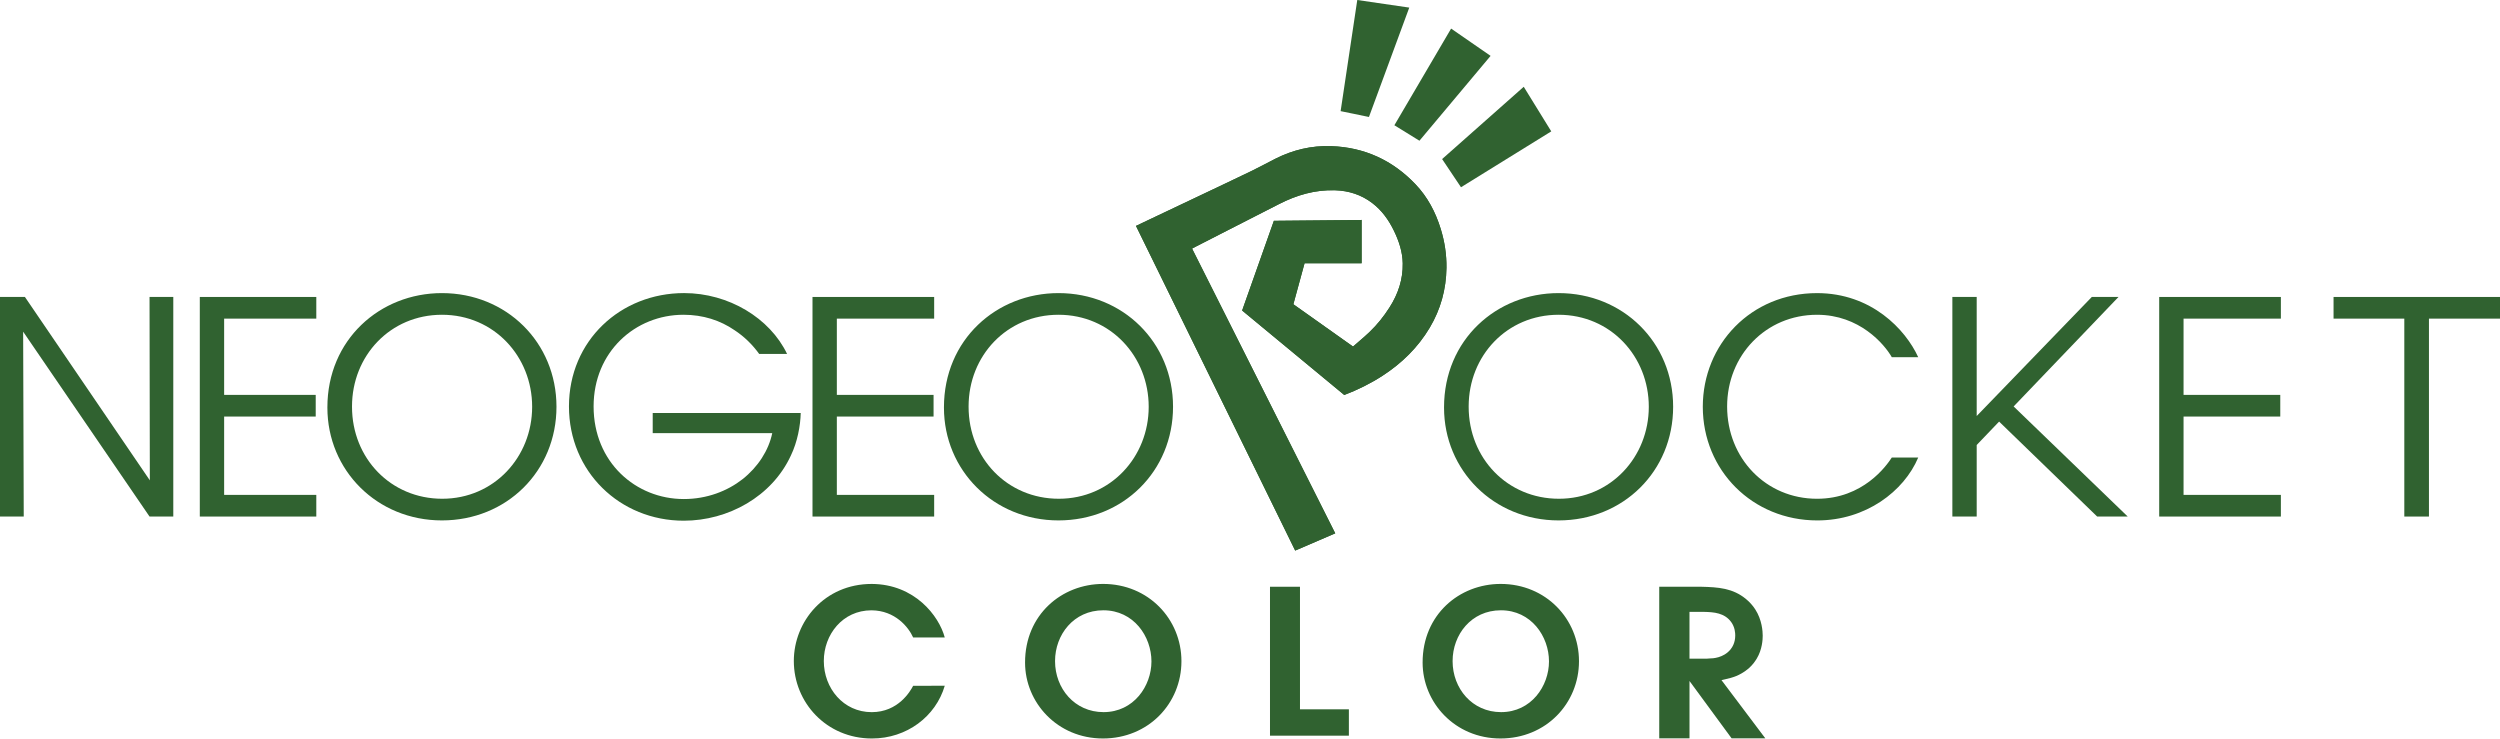 <?xml version="1.0" encoding="utf-8"?>
<svg version="1.1" viewBox="0 0 264 78" xmlns="http://www.w3.org/2000/svg">
  <g transform="matrix(0.44, 0, 0, 0.44, 0, 0)">
    <path d="M 35.961 115.284 L 35.889 71.271 L 41.589 71.271 L 41.589 123.972 L 35.889 123.972 L 5.556 79.602 L 5.697 123.972 L 0 123.972 L 0 71.271 L 5.982 71.271 L 35.961 115.284 Z" id="path7" style="fill-opacity: 1; fill: rgb(48, 98, 48);"/>
    <path d="M 47.952 71.271 L 75.912 71.271 L 75.912 76.47 L 53.793 76.47 L 53.793 94.773 L 75.771 94.773 L 75.771 99.972 L 53.793 99.972 L 53.793 118.773 L 75.912 118.773 L 75.912 123.972 L 47.952 123.972 L 47.952 71.271 Z" id="path9" style="fill-opacity: 1; fill: rgb(48, 98, 48);"/>
    <path d="M 78.573 97.764 C 78.573 81.528 91.179 70.344 106.065 70.344 C 121.518 70.344 133.554 82.167 133.554 97.62 C 133.554 113.076 121.59 124.899 106.065 124.899 C 90.468 124.899 78.573 112.86 78.573 97.833 L 78.573 97.764 Z M 84.483 97.62 C 84.483 110.013 93.813 119.7 106.134 119.7 C 118.599 119.7 127.716 109.659 127.716 97.62 C 127.716 85.584 118.599 75.543 106.065 75.543 C 93.672 75.543 84.483 85.371 84.483 97.548 L 84.483 97.62 Z" id="path11" style="fill-opacity: 1; fill: rgb(48, 98, 48);"/>
    <path d="M 182.202 84.945 C 180.564 82.665 178.569 80.742 176.292 79.248 C 172.872 76.896 168.741 75.543 164.043 75.543 C 152.505 75.543 142.464 84.375 142.464 97.548 C 142.464 110.937 152.577 119.769 164.112 119.769 C 169.668 119.769 174.582 117.849 178.215 114.999 C 181.92 112.077 184.482 108.09 185.337 103.956 L 156.651 103.956 L 156.651 99.114 L 192.174 99.114 C 192.102 102.177 191.391 106.023 189.822 109.299 C 185.265 119.199 174.723 124.968 164.112 124.968 C 148.731 124.968 136.551 113.145 136.551 97.548 C 136.551 81.738 148.944 70.341 164.184 70.341 C 174.867 70.341 184.767 76.326 188.898 84.942 L 182.202 84.942 L 182.202 84.945 L 182.202 84.945 Z" id="path13" style="fill-opacity: 1; fill: rgb(48, 98, 48);"/>
    <path d="M 195 71.271 L 224.199 71.271 L 224.199 76.47 L 200.841 76.47 L 200.841 94.773 L 224.055 94.773 L 224.055 99.972 L 200.841 99.972 L 200.841 118.773 L 224.199 118.773 L 224.199 123.972 L 195 123.972 L 195 71.271 Z" id="path15" style="fill-opacity: 1; fill: rgb(48, 98, 48);"/>
    <path d="M 226.548 97.764 C 226.548 81.528 239.154 70.344 254.04 70.344 C 269.493 70.344 281.529 82.167 281.529 97.62 C 281.529 113.076 269.565 124.899 254.04 124.899 C 238.443 124.899 226.548 112.86 226.548 97.833 L 226.548 97.764 Z M 232.461 97.62 C 232.461 110.013 241.788 119.7 254.109 119.7 C 266.574 119.7 275.688 109.659 275.688 97.62 C 275.688 85.584 266.574 75.543 254.04 75.543 C 241.647 75.543 232.461 85.371 232.461 97.548 L 232.461 97.62 L 232.461 97.62 Z" id="path17" style="fill-opacity: 1; fill: rgb(48, 98, 48);"/>
    <path d="M 346.569 97.764 C 346.569 81.528 359.175 70.344 374.061 70.344 C 389.517 70.344 401.553 82.167 401.553 97.62 C 401.553 113.076 389.589 124.899 374.061 124.899 C 358.464 124.899 346.569 112.86 346.569 97.833 L 346.569 97.764 Z M 352.479 97.62 C 352.479 110.013 361.809 119.7 374.133 119.7 C 386.595 119.7 395.712 109.659 395.712 97.62 C 395.712 85.584 386.598 75.543 374.061 75.543 C 361.671 75.543 352.479 85.371 352.479 97.548 L 352.479 97.62 L 352.479 97.62 Z" id="path21" style="fill-opacity: 1; fill: rgb(48, 98, 48);"/>
    <path d="M 460.377 109.8 C 456.96 117.921 447.774 124.902 436.164 124.902 C 420.567 124.902 408.672 112.863 408.672 97.626 C 408.672 82.596 420.282 70.347 436.089 70.347 C 449.121 70.347 457.314 79.038 460.374 85.731 L 454.035 85.731 C 452.253 82.599 446.274 75.546 436.089 75.546 C 423.768 75.546 414.51 85.302 414.51 97.551 C 414.51 110.016 423.837 119.703 436.089 119.703 C 447.132 119.703 452.754 111.795 454.035 109.803 L 460.377 109.8 L 460.377 109.8 Z" id="path23" style="fill-opacity: 1; fill: rgb(48, 98, 48);"/>
    <path d="M 518.208 71.271 L 547.41 71.271 L 547.41 76.47 L 524.052 76.47 L 524.052 94.773 L 547.266 94.773 L 547.266 99.972 L 524.052 99.972 L 524.052 118.773 L 547.41 118.773 L 547.41 123.972 L 518.208 123.972 L 518.208 71.271 L 518.208 71.271 Z" id="path25" style="fill-opacity: 1; fill: rgb(48, 98, 48);"/>
    <path d="M 577.035 76.47 L 560.052 76.47 L 560.052 71.271 L 600 71.271 L 600 76.47 L 582.948 76.47 L 582.948 123.972 L 577.035 123.972 L 577.035 76.47 Z" id="path27" style="fill-opacity: 1; fill: rgb(48, 98, 48);"/>
    <path d="M 226.743 164.583 C 224.571 171.972 217.614 177.237 209.259 177.237 C 198.342 177.237 190.518 168.591 190.518 158.643 C 190.518 149.13 197.907 140.145 209.211 140.145 C 219.498 140.196 225.342 147.777 226.743 152.994 L 219.159 152.994 C 218.049 150.531 214.863 146.523 209.163 146.475 C 202.206 146.475 197.715 152.316 197.715 158.646 C 197.715 165.165 202.401 170.916 209.211 170.916 C 215.586 170.916 218.484 165.891 219.159 164.586 L 226.743 164.583 L 226.743 164.583 Z" id="path29" style="fill-opacity: 1; fill: rgb(48, 98, 48);"/>
    <path d="M 246.015 158.979 C 246.015 147.534 254.805 140.142 264.756 140.142 C 275.574 140.142 283.545 148.545 283.545 158.688 C 283.545 168.831 275.622 177.234 264.708 177.234 C 253.743 177.234 246.015 168.588 246.015 159.027 L 246.015 158.979 L 246.015 158.979 Z M 253.212 158.691 C 253.212 165.213 257.898 170.91 264.852 170.91 C 272.1 170.91 276.348 164.631 276.348 158.739 C 276.348 152.751 272.1 146.469 264.804 146.469 C 257.655 146.469 253.212 152.361 253.212 158.643 L 253.212 158.691 Z" id="path31" style="fill-opacity: 1; fill: rgb(48, 98, 48);"/>
    <path d="M 304.797 140.82 L 311.994 140.82 L 311.994 170.235 L 323.73 170.235 L 323.73 176.562 L 304.797 176.562 L 304.797 140.82 Z" id="path33" style="fill-opacity: 1; fill: rgb(48, 98, 48);"/>
    <path d="M 341.427 158.979 C 341.427 147.534 350.217 140.142 360.165 140.142 C 370.986 140.142 378.957 148.545 378.957 158.688 C 378.957 168.831 371.034 177.234 360.117 177.234 C 349.155 177.234 341.427 168.588 341.427 159.027 L 341.427 158.979 Z M 348.624 158.691 C 348.624 165.213 353.31 170.91 360.261 170.91 C 367.509 170.91 371.757 164.631 371.757 158.739 C 371.757 152.751 367.506 146.469 360.216 146.469 C 353.067 146.469 348.624 152.361 348.624 158.643 L 348.624 158.691 L 348.624 158.691 Z" id="path35" style="fill-opacity: 1; fill: rgb(48, 98, 48);"/>
    <path d="M 503.319 123.972 L 510.654 123.972 L 483.273 97.548 L 508.443 71.268 L 502.035 71.268 L 474.408 99.843 L 474.408 93.072 L 474.408 71.271 L 468.567 71.271 L 468.567 123.972 L 474.408 123.972 L 474.408 106.797 L 479.784 101.181 L 503.319 123.972 Z" id="path37" style="fill-opacity: 1; fill: rgb(48, 98, 48);"/>
    <path d="M 408.315 140.82 C 412.335 140.922 415.887 141.129 419.085 143.808 C 419.907 144.48 420.684 145.353 421.248 146.229 C 422.898 148.758 423.051 151.587 423.051 152.568 C 423.051 153.441 422.949 155.865 421.611 158.082 C 421.248 158.646 420.786 159.42 419.703 160.398 C 418.518 161.43 417.282 161.994 416.817 162.201 C 415.941 162.561 415.065 162.819 413.16 163.233 L 423.672 177.195 L 415.581 177.195 L 405.48 163.437 L 405.48 177.195 L 398.217 177.195 L 398.217 140.817 L 408.315 140.82 L 408.315 140.82 Z M 405.48 158.082 L 409.089 158.082 C 409.5 158.082 409.86 158.082 410.274 158.031 C 411.045 158.031 413.622 157.926 415.323 155.868 C 415.734 155.349 416.457 154.269 416.457 152.517 C 416.457 151.95 416.406 150.558 415.476 149.274 C 413.877 147.108 411.405 146.901 408.93 146.85 L 405.477 146.85 L 405.477 158.082 L 405.48 158.082 Z" id="path39" style="fill-opacity: 1; fill: rgb(48, 98, 48);"/>
    <path d="M 320.457 128.001 C 308.988 105.189 297.549 82.44 286.104 59.673 C 286.167 59.628 286.218 59.583 286.275 59.556 C 289.131 58.095 291.987 56.634 294.84 55.176 C 298.872 53.118 302.91 51.066 306.939 48.996 C 311.175 46.821 315.627 45.513 320.433 45.666 C 323.706 45.774 326.703 46.725 329.337 48.732 C 331.659 50.502 333.3 52.803 334.56 55.404 C 335.754 57.873 336.606 60.441 336.654 63.213 C 336.723 67.059 335.559 70.539 333.495 73.77 C 332.115 75.933 330.537 77.922 328.686 79.68 C 327.411 80.895 326.049 82.014 324.729 83.172 C 319.893 79.743 315.162 76.389 310.41 73.02 C 311.313 69.726 312.201 66.459 313.095 63.186 C 317.712 63.186 322.263 63.186 326.79 63.186 C 326.79 59.718 326.79 56.28 326.79 52.791 C 319.719 52.86 312.726 52.926 305.733 52.995 C 303.186 60.192 300.651 67.353 298.113 74.523 C 306.3 81.294 314.457 88.044 322.623 94.797 C 325.869 93.561 328.947 92.037 331.845 90.156 C 336.462 87.156 340.311 83.385 343.137 78.639 C 345.765 74.229 347.085 69.423 347.157 64.29 C 347.199 61.11 346.719 57.999 345.783 54.951 C 344.541 50.913 342.621 47.259 339.69 44.193 C 334.2 38.445 327.465 35.355 319.497 35.07 C 314.787 34.902 310.332 35.967 306.129 38.079 C 304.236 39.03 302.382 40.059 300.477 40.983 C 296.232 43.035 291.966 45.042 287.709 47.064 C 283.956 48.849 280.2 50.628 276.447 52.407 C 275.178 53.01 273.909 53.613 272.637 54.216 C 285.387 80.211 298.119 106.173 310.848 132.138 C 314.073 130.749 317.235 129.387 320.457 128.001 Z" id="path41" style="fill-opacity: 1; fill: rgb(48, 98, 48);"/>
    <path d="M 320.457 128.001 C 317.232 129.387 314.073 130.749 310.842 132.138 C 298.116 106.176 285.381 80.211 272.631 54.219 C 273.903 53.613 275.172 53.01 276.441 52.407 C 280.197 50.628 283.95 48.849 287.706 47.067 C 291.96 45.045 296.226 43.035 300.471 40.983 C 302.376 40.059 304.23 39.03 306.123 38.079 C 310.326 35.967 314.781 34.905 319.491 35.07 C 327.459 35.355 334.194 38.445 339.687 44.196 C 342.615 47.259 344.535 50.913 345.777 54.954 C 346.713 57.999 347.196 61.11 347.151 64.29 C 347.079 69.423 345.762 74.229 343.134 78.642 C 340.305 83.385 336.456 87.156 331.836 90.156 C 328.941 92.037 325.863 93.561 322.617 94.797 C 314.454 88.044 306.294 81.297 298.107 74.526 C 300.645 67.353 303.18 60.195 305.727 52.995 C 312.72 52.926 319.716 52.86 326.787 52.791 C 326.787 56.28 326.787 59.721 326.787 63.189 C 322.257 63.189 317.706 63.189 313.092 63.189 C 312.195 66.462 311.304 69.726 310.404 73.02 C 315.156 76.389 319.887 79.743 324.723 83.175 C 326.046 82.014 327.408 80.895 328.68 79.683 C 330.531 77.922 332.109 75.933 333.489 73.773 C 335.553 70.542 336.717 67.062 336.651 63.213 C 336.6 60.444 335.748 57.873 334.554 55.407 C 333.297 52.806 331.653 50.505 329.331 48.732 C 326.7 46.725 323.7 45.774 320.43 45.669 C 315.624 45.513 311.169 46.821 306.933 48.999 C 302.907 51.069 298.869 53.118 294.834 55.176 C 291.978 56.637 289.125 58.095 286.272 59.556 C 286.212 59.586 286.161 59.631 286.098 59.673 C 297.549 82.44 308.988 105.189 320.457 128.001 Z" id="path43" style="fill-opacity: 1; fill: rgb(48, 98, 48);"/>
    <path d="M 328.548 28.074 C 326.262 27.603 324.036 27.144 321.75 26.673 C 323.082 17.787 324.411 8.904 325.746 0 C 329.91 0.606 334.035 1.212 338.223 1.824 C 334.992 10.596 331.776 19.317 328.548 28.074 Z" id="path45" style="fill-opacity: 1; fill: rgb(48, 98, 48);"/>
    <path d="M 365.697 20.826 C 367.908 24.405 370.086 27.939 372.303 31.53 C 365.085 35.997 357.87 40.461 350.637 44.94 C 349.119 42.675 347.631 40.452 346.107 38.175 C 352.632 32.397 359.145 26.631 365.697 20.826 Z" id="path47" style="fill-opacity: 1; fill: rgb(48, 98, 48);"/>
    <path d="M 348.267 6.861 C 351.459 9.066 354.594 11.235 357.741 13.41 C 352.053 20.196 346.377 26.964 340.665 33.774 C 338.667 32.541 336.687 31.317 334.65 30.06 C 339.171 22.362 343.698 14.643 348.267 6.861 Z" id="path49" style="fill-opacity: 1; fill: rgb(48, 98, 48);"/>
  </g>
</svg>